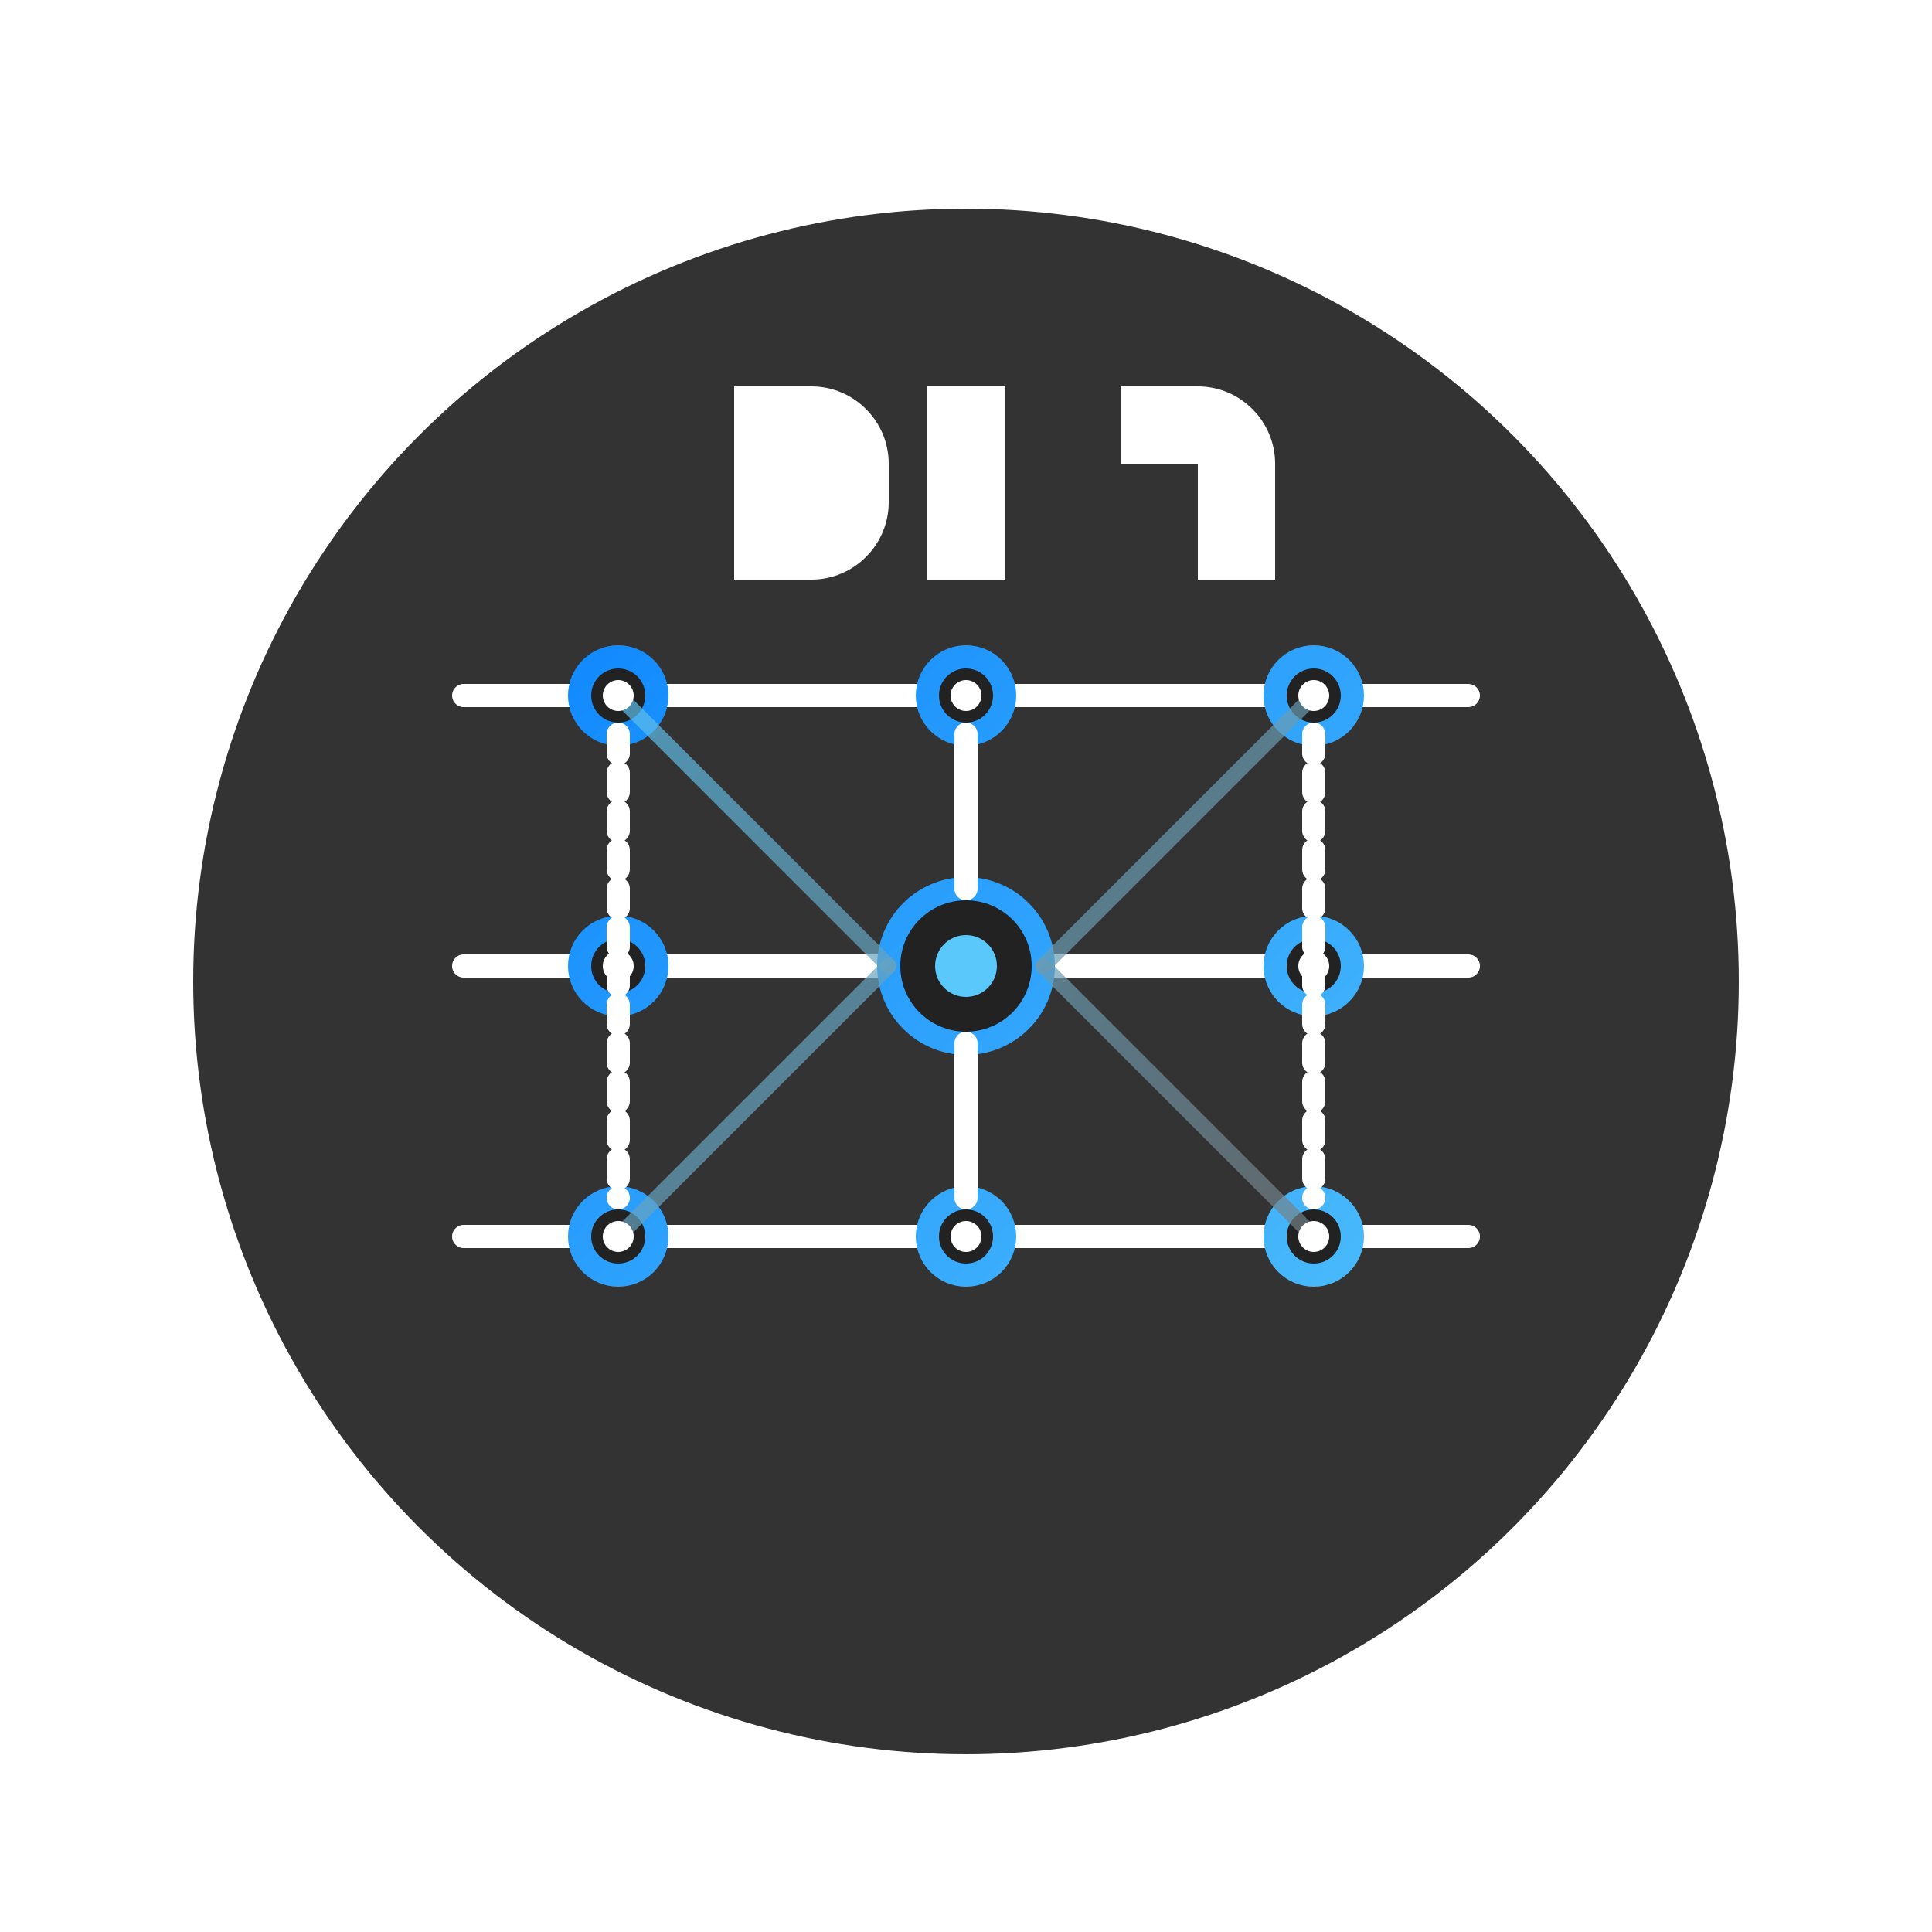 <?xml version="1.0" encoding="UTF-8"?>
<svg width="500" height="500" viewBox="0 0 500 500" fill="none" xmlns="http://www.w3.org/2000/svg">
  <defs>
    <linearGradient id="paint0_linear" x1="100" y1="100" x2="400" y2="400" gradientUnits="userSpaceOnUse">
      <stop offset="0" stop-color="#007BFF"/>
      <stop offset="1" stop-color="#5AC8FA"/>
    </linearGradient>
    <linearGradient id="paint1_linear" x1="150" y1="150" x2="350" y2="350" gradientUnits="userSpaceOnUse">
      <stop offset="0" stop-color="#5AC8FA"/>
      <stop offset="1" stop-color="#777777"/>
    </linearGradient>
    <filter id="shadow" x="0" y="0" width="500" height="500" filterUnits="userSpaceOnUse" color-interpolation-filters="sRGB">
      <feFlood flood-opacity="0" result="BackgroundImageFix"/>
      <feColorMatrix in="SourceAlpha" type="matrix" values="0 0 0 0 0 0 0 0 0 0 0 0 0 0 0 0 0 0 127 0"/>
      <feOffset dy="4"/>
      <feGaussianBlur stdDeviation="8"/>
      <feColorMatrix type="matrix" values="0 0 0 0 0 0 0 0 0 0 0 0 0 0 0 0 0 0 0.25 0"/>
      <feBlend mode="normal" in2="BackgroundImageFix" result="effect1_dropShadow"/>
      <feBlend mode="normal" in="SourceGraphic" in2="effect1_dropShadow" result="shape"/>
    </filter>
  </defs>
  
  <!-- Background -->
  <circle cx="250" cy="250" r="200" fill="#333333" filter="url(#shadow)"/>
  
  <!-- Quantum Circuit - resembling the original QIR concept -->
  <g stroke-width="6" stroke-linecap="round">
    <!-- Horizontal quantum wires -->
    <line x1="120" y1="180" x2="380" y2="180" stroke="white"/>
    <line x1="120" y1="250" x2="380" y2="250" stroke="white"/>
    <line x1="120" y1="320" x2="380" y2="320" stroke="white"/>
    
    <!-- Control Points and Quantum gates -->
    <circle cx="160" cy="180" r="10" stroke="url(#paint0_linear)" fill="#222222"/>
    <circle cx="250" cy="180" r="10" stroke="url(#paint0_linear)" fill="#222222"/>
    <circle cx="340" cy="180" r="10" stroke="url(#paint0_linear)" fill="#222222"/>
    
    <circle cx="160" cy="250" r="10" stroke="url(#paint0_linear)" fill="#222222"/>
    <circle cx="250" cy="250" r="20" stroke="url(#paint0_linear)" fill="#222222"/>
    <circle cx="340" cy="250" r="10" stroke="url(#paint0_linear)" fill="#222222"/>
    
    <circle cx="160" cy="320" r="10" stroke="url(#paint0_linear)" fill="#222222"/>
    <circle cx="250" cy="320" r="10" stroke="url(#paint0_linear)" fill="#222222"/>
    <circle cx="340" cy="320" r="10" stroke="url(#paint0_linear)" fill="#222222"/>
    
    <!-- Control lines -->
    <line x1="160" y1="190" x2="160" y2="310" stroke="white" stroke-dasharray="5 5"/>
    <line x1="250" y1="190" x2="250" y2="230" stroke="white"/>
    <line x1="250" y1="270" x2="250" y2="310" stroke="white"/>
    <line x1="340" y1="190" x2="340" y2="310" stroke="white" stroke-dasharray="5 5"/>
    
    <!-- Entanglement representation -->
    <path d="M230 250L160 180" stroke="url(#paint1_linear)" stroke-width="4" opacity="0.7"/>
    <path d="M270 250L340 180" stroke="url(#paint1_linear)" stroke-width="4" opacity="0.7"/>
    <path d="M230 250L160 320" stroke="url(#paint1_linear)" stroke-width="4" opacity="0.7"/>
    <path d="M270 250L340 320" stroke="url(#paint1_linear)" stroke-width="4" opacity="0.7"/>
  </g>
  
  <!-- QIR text representation -->
  <g fill="white">
    <path d="M190 100H210C221 100 230 109 230 120V130C230 141 221 150 210 150H190V100ZM210 130V120C210 120 210 120 210 120H210C210 120 210 120 210 120V130C210 130 210 130 210 130H210C210 130 210 130 210 130ZM190 130H190V120H190V130Z" />
    <path d="M240 100H260V150H240V100Z" />
    <path d="M290 100H310C321 100 330 109 330 120V150H310V120C310 120 310 120 310 120H310C310 120 310 120 310 120H290V100Z" />
  </g>
  
  <!-- Superposition particles -->
  <circle cx="160" cy="180" r="4" fill="white"/>
  <circle cx="250" cy="180" r="4" fill="white"/>
  <circle cx="340" cy="180" r="4" fill="white"/>
  
  <circle cx="160" cy="250" r="4" fill="white"/>
  <circle cx="250" cy="250" r="8" fill="#5AC8FA"/>
  <circle cx="340" cy="250" r="4" fill="white"/>
  
  <circle cx="160" cy="320" r="4" fill="white"/>
  <circle cx="250" cy="320" r="4" fill="white"/>
  <circle cx="340" cy="320" r="4" fill="white"/>
</svg>
